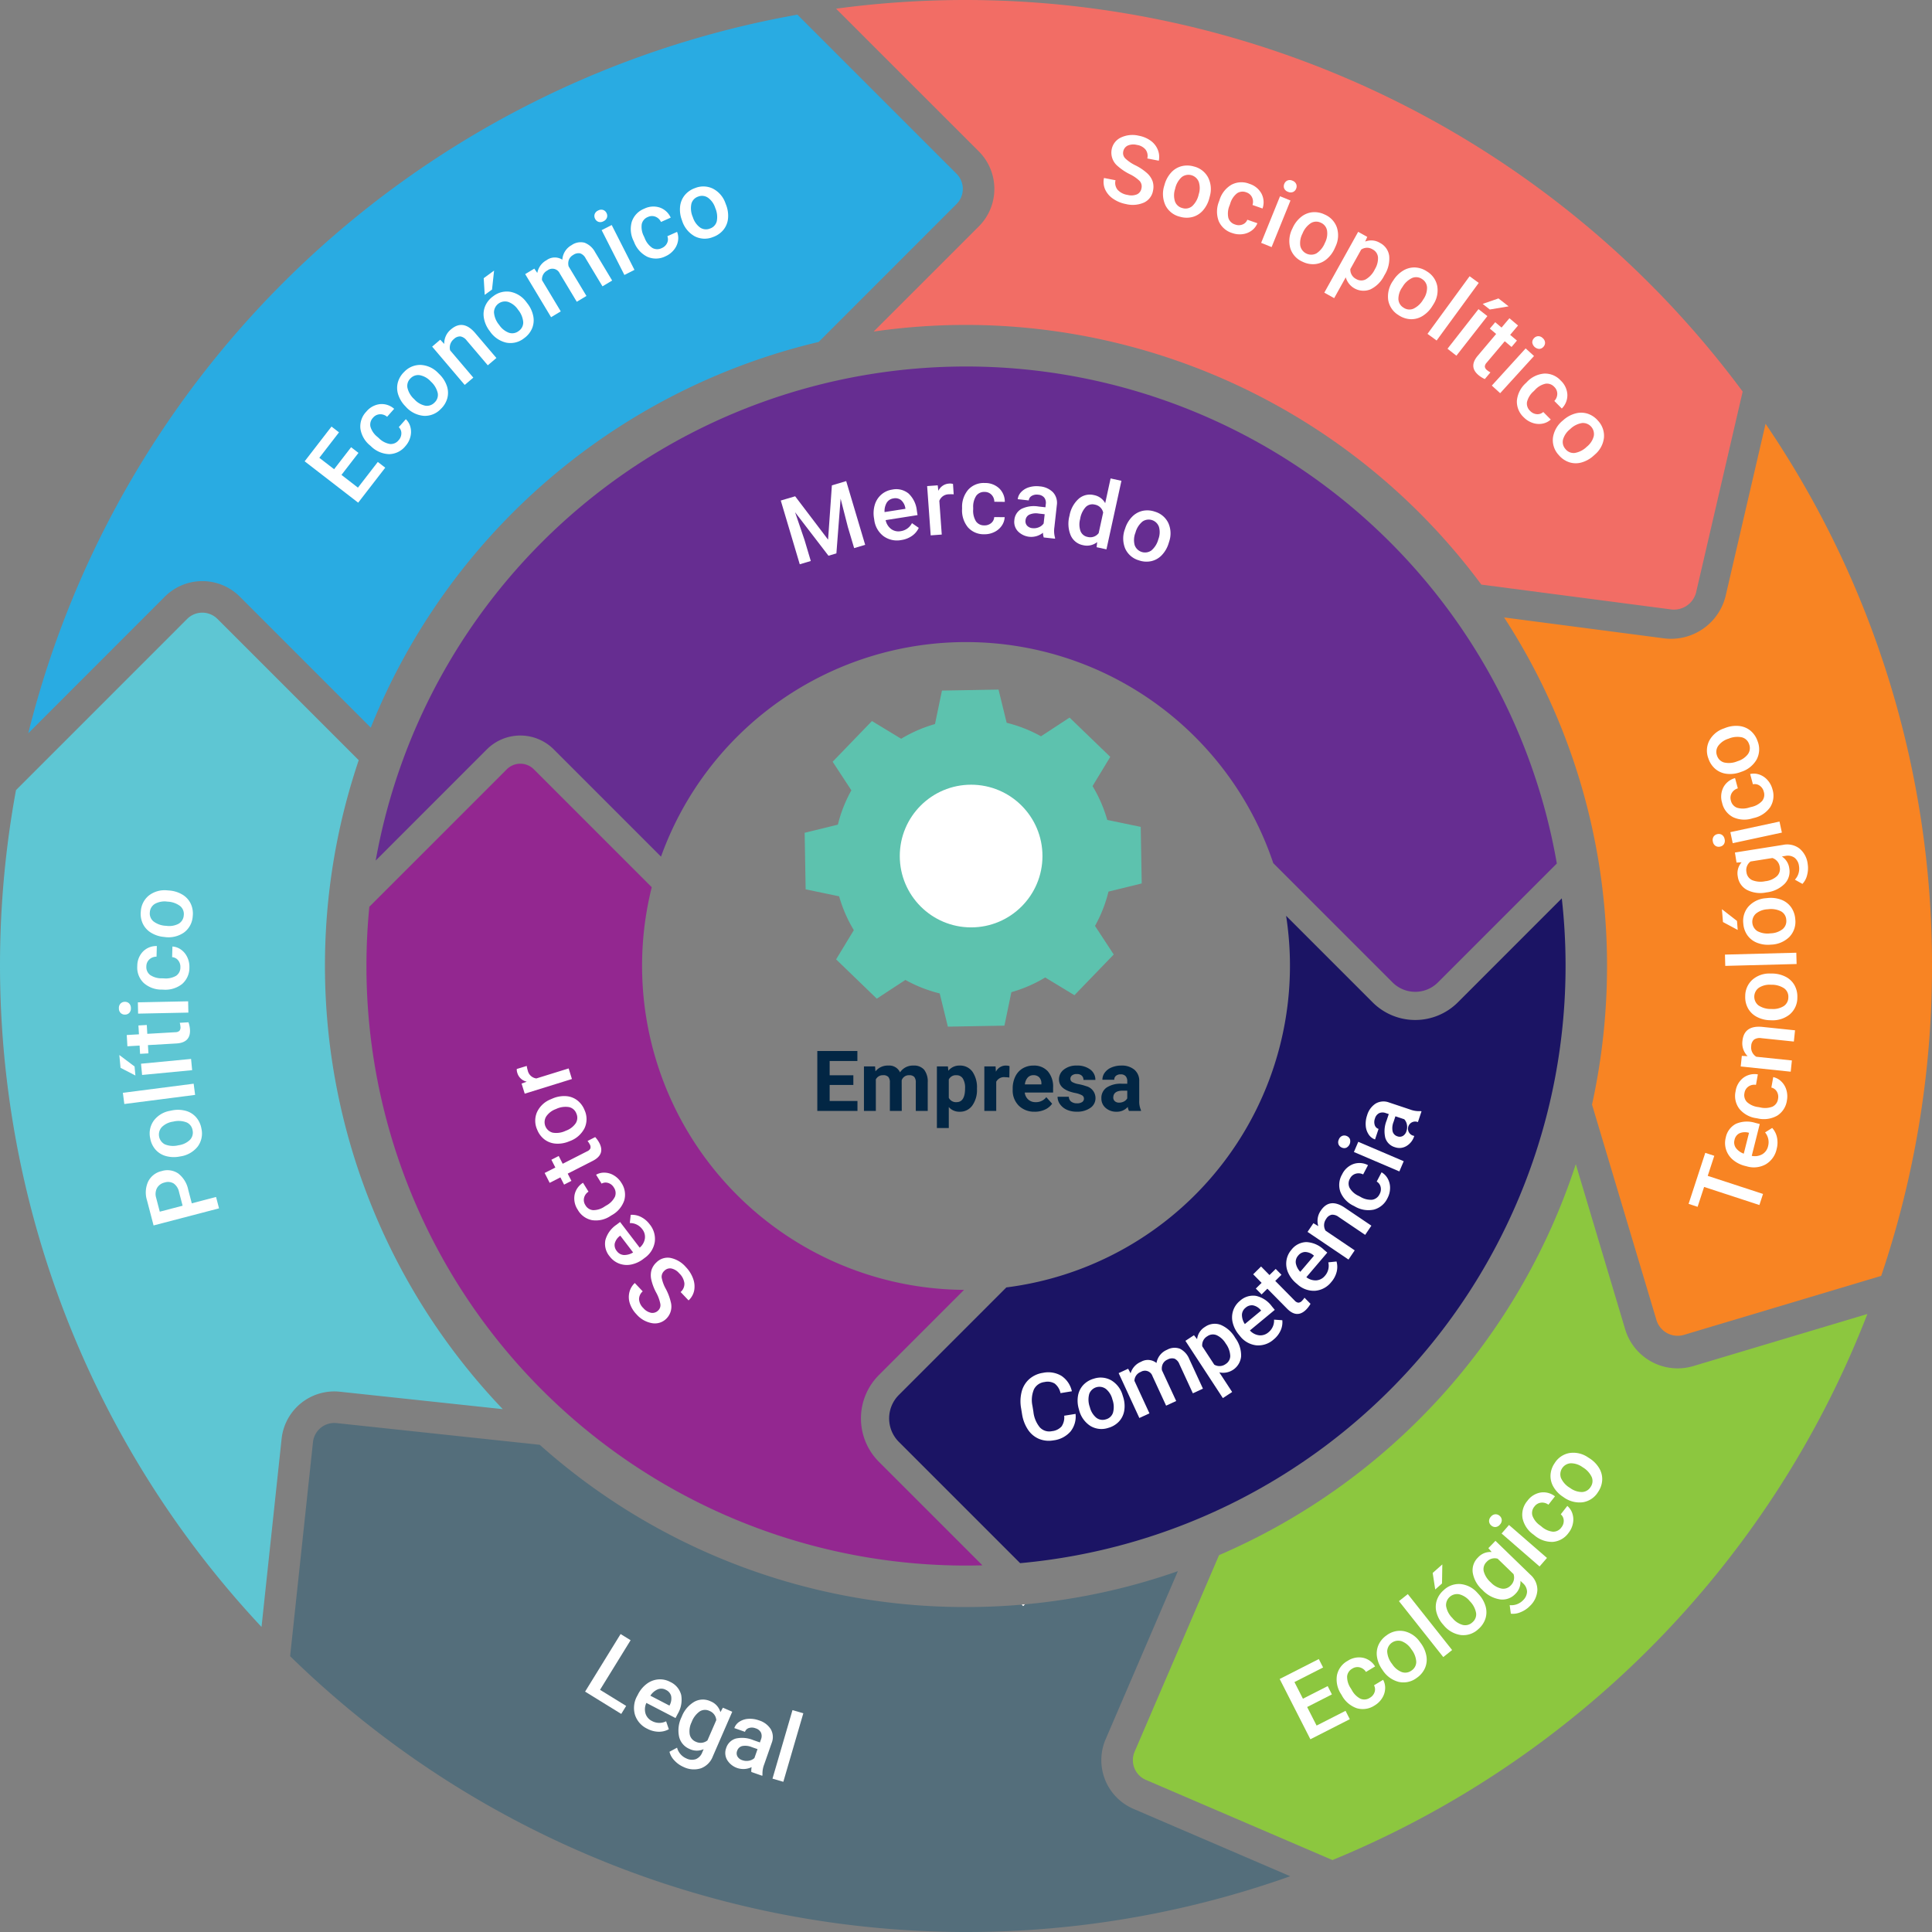 <svg xmlns="http://www.w3.org/2000/svg" width="412.698" height="412.698" viewBox="0 0 412.698 412.698">
  <rect x="0" y="0" width="412.698" height="412.698" fill="#808080" stroke="none"/>
  <g id="Grupo_23434" data-name="Grupo 23434" transform="translate(-281.057 -755.697)">
    <g id="Grupo_23381" data-name="Grupo 23381" transform="translate(-336.979 568.938)">
      <path id="Trazado_4700" data-name="Trazado 4700" d="M980.577,756.079l.3.3.361-.361C981.023,756.043,980.8,756.061,980.577,756.079Z" transform="translate(-144.28 -226.548)" fill="#ccc"/>
      <path id="Trazado_4701" data-name="Trazado 4701" d="M725.439,574.279l-34.791-3.721a11.318,11.318,0,0,0-12.456,10.048L674.2,617.992l-.3,2.811a206.74,206.74,0,0,1-52.449-178.755l3.7-3.7,32.859-32.865a4.578,4.578,0,0,1,6.478,0l30.174,30.174a137.125,137.125,0,0,0,30.776,138.624Z" transform="translate(0 -86.51)" fill="#5ec6d3"/>
      <path id="Trazado_4702" data-name="Trazado 4702" d="M934.614,788.476a206.621,206.621,0,0,1-213.637-47.007l4.883-45.724a4.578,4.578,0,0,1,5.039-4.064l43.4,4.636.006.006a136.424,136.424,0,0,0,91.045,34.653q6.023,0,11.914-.512l.3.3.361-.361a136.165,136.165,0,0,0,32.684-7.092l-15.43,35.905a11.317,11.317,0,0,0,5.93,14.864Z" transform="translate(-40.967 -200.932)" fill="#546e7b"/>
      <path id="Trazado_4703" data-name="Trazado 4703" d="M1176.9,631.833a207,207,0,0,1-114.259,116.644l-39.867-17.128a4.582,4.582,0,0,1-2.4-6.014l18.037-41.992a137.3,137.3,0,0,0,76.205-83.514l10.548,35.279a11.705,11.705,0,0,0,14.557,7.85Z" transform="translate(-159.971 -164.389)" fill="#8cc73f"/>
      <path id="Trazado_4704" data-name="Trazado 4704" d="M1243.127,452.948a206.115,206.115,0,0,1-10.849,66.193l-42.124,12.6a4.731,4.731,0,0,1-5.894-3.179l-13.756-46v-.006a138.392,138.392,0,0,0,1.4-51.913c-.12-.741-.253-1.481-.385-2.215a136.073,136.073,0,0,0-19.795-49.932l34.31,4.485a12.007,12.007,0,0,0,12.992-9.012l8.013-34.532.536-2.306A205.37,205.37,0,0,1,1243.127,452.948Z" transform="translate(-212.392 -59.843)" fill="#f88423"/>
      <path id="Trazado_4705" data-name="Trazado 4705" d="M1108.344,270.4l-.048.211-9.9,42.69a4.874,4.874,0,0,1-5.262,3.648l-40.613-5.31a137.125,137.125,0,0,0-129.81-54.056l22.474-22.468a11.33,11.33,0,0,0,0-16.008l-26.592-26.58-3.913-3.913A206.641,206.641,0,0,1,1108.344,270.4Z" transform="translate(-118.053 0)" fill="#f26d65"/>
      <path id="Trazado_4706" data-name="Trazado 4706" d="M827.691,229.183a4.55,4.55,0,0,1-1.343,3.233L796.9,261.873a137.2,137.2,0,0,0-95.675,82.382l-27.982-27.982a11.322,11.322,0,0,0-16,0l-26.58,26.592-2.6,2.6A206.591,206.591,0,0,1,792.363,191.959l1.12,1.12,32.865,32.859A4.589,4.589,0,0,1,827.691,229.183Z" transform="translate(-3.988 -2.069)" fill="#29abe2"/>
      <path id="Trazado_4707" data-name="Trazado 4707" d="M1078.01,519.962A128.088,128.088,0,0,1,961.5,647.526l-25.905-25.905a7.093,7.093,0,0,1,0-10.03l22.961-22.967a69.266,69.266,0,0,0,59.758-79.378l18.494,18.494a12.877,12.877,0,0,0,18.181,0l22.215-22.221A128.518,128.518,0,0,1,1078.01,519.962Z" transform="translate(-125.551 -126.857)" fill="#1b1464"/>
      <path id="Trazado_4708" data-name="Trazado 4708" d="M879.643,628.975c-1.168.03-2.342.048-3.516.048a128.073,128.073,0,0,1-128.07-128.076q0-6.4.62-12.649l29.355-29.361a4.091,4.091,0,0,1,5.786,0L809,484.12a69.231,69.231,0,0,0,66.711,86.012L857.53,588.32a13.11,13.11,0,0,0,0,18.543Z" transform="translate(-51.744 -107.842)" fill="#932790"/>
      <path id="Trazado_4709" data-name="Trazado 4709" d="M1003.642,422.953l-25.412,25.418a6.853,6.853,0,0,1-9.669,0l-25.49-25.49a69.223,69.223,0,0,0-130.785-1.391l-22.907-22.907a10.108,10.108,0,0,0-14.3,0l-23.744,23.75a128.1,128.1,0,0,1,252.305.62Z" transform="translate(-53.049 -51.744)" fill="#662d91"/>
      <path id="Trazado_4710" data-name="Trazado 4710" d="M981.239,756.019l-.361.361-.3-.3C980.8,756.061,981.023,756.043,981.239,756.019Z" transform="translate(-144.28 -226.548)" fill="#fff"/>
      <g id="Grupo_23372" data-name="Grupo 23372" transform="translate(836.025 422.048)">
        <path id="Trazado_4711" data-name="Trazado 4711" d="M991.888,682.57a5.125,5.125,0,0,1-1.087,3.77,5.719,5.719,0,0,1-3.639,1.882,5.538,5.538,0,0,1-3.081-.314,5.294,5.294,0,0,1-2.337-1.938,8.27,8.27,0,0,1-1.275-3.282l-.213-1.31a8.315,8.315,0,0,1,.134-3.61,5.369,5.369,0,0,1,1.638-2.659,5.716,5.716,0,0,1,2.905-1.313,5.5,5.5,0,0,1,3.942.65,5.32,5.32,0,0,1,2.225,3.291l-2.427.395a3.508,3.508,0,0,0-1.236-2.038,2.958,2.958,0,0,0-2.185-.332A2.884,2.884,0,0,0,983,677.319a5.884,5.884,0,0,0-.317,3.549l.2,1.244a6.24,6.24,0,0,0,1.377,3.338,2.739,2.739,0,0,0,2.578.808,3.191,3.191,0,0,0,2.052-1,3.409,3.409,0,0,0,.567-2.3Z" transform="translate(-980.124 -615.833)" fill="#fff"/>
        <path id="Trazado_4712" data-name="Trazado 4712" d="M1000.669,682.327a6.248,6.248,0,0,1-.2-2.855,4.487,4.487,0,0,1,1.12-2.321,4.865,4.865,0,0,1,2.264-1.362,4.61,4.61,0,0,1,3.716.346,5.406,5.406,0,0,1,2.408,3.1l.166.531a6.276,6.276,0,0,1,.209,2.847,4.438,4.438,0,0,1-1.112,2.308,4.9,4.9,0,0,1-2.288,1.373,4.581,4.581,0,0,1-3.851-.421,5.7,5.7,0,0,1-2.4-3.429Zm2.333-.471a4.256,4.256,0,0,0,1.364,2.259,2.187,2.187,0,0,0,2.057.358,2.16,2.16,0,0,0,1.529-1.424,4.688,4.688,0,0,0-.129-2.819,4.19,4.19,0,0,0-1.374-2.24,2.319,2.319,0,0,0-3.567,1.03A4.613,4.613,0,0,0,1003,681.856Z" transform="translate(-988.189 -616.574)" fill="#fff"/>
        <path id="Trazado_4713" data-name="Trazado 4713" d="M1016.981,669.452l.524.972a3.8,3.8,0,0,1,2.221-2.454,2.916,2.916,0,0,1,3.309.256,3.745,3.745,0,0,1,2.263-2.828,3.291,3.291,0,0,1,2.766-.213,4.254,4.254,0,0,1,1.986,2.221l2.907,6.3-2.152.994-2.878-6.237a2.1,2.1,0,0,0-1.016-1.154,1.924,1.924,0,0,0-1.516.184,1.98,1.98,0,0,0-1.019.949,2.291,2.291,0,0,0-.175,1.332l3.043,6.57-2.153.993-2.911-6.308a1.692,1.692,0,0,0-2.509-.895,2.086,2.086,0,0,0-1.347,1.9l3.206,6.946-2.153.994-4.424-9.586Z" transform="translate(-993.985 -612.362)" fill="#fff"/>
        <path id="Trazado_4714" data-name="Trazado 4714" d="M1049.331,659.544a6.28,6.28,0,0,1,1.208,3.879,3.862,3.862,0,0,1-4.653,3.421l2.74,4.19-1.984,1.3-8-12.232,1.829-1.2.669.845a3.483,3.483,0,0,1,1.682-2.616,3.6,3.6,0,0,1,3.323-.454,6.458,6.458,0,0,1,3.106,2.743Zm-2.088,1.12a4.4,4.4,0,0,0-1.9-1.754,2.044,2.044,0,0,0-2.014.21,2.184,2.184,0,0,0-1.092,2.147l2.563,3.92a2.2,2.2,0,0,0,2.437-.125,2.045,2.045,0,0,0,.983-1.733A4.85,4.85,0,0,0,1047.244,660.665Z" transform="translate(-1003.413 -608.974)" fill="#fff"/>
        <path id="Trazado_4715" data-name="Trazado 4715" d="M1064.066,655.846a4.906,4.906,0,0,1-3.721,1.236,5.151,5.151,0,0,1-3.49-2.02l-.186-.226a6.317,6.317,0,0,1-1.331-2.565,4.636,4.636,0,0,1,.084-2.584,4.535,4.535,0,0,1,1.452-2.1,4.144,4.144,0,0,1,3.445-1.064,5.81,5.81,0,0,1,3.388,2.25l.611.737-5.315,4.4a3.173,3.173,0,0,0,1.992,1.037,2.625,2.625,0,0,0,1.97-.642,3.213,3.213,0,0,0,1.2-2.707l1.762.125a4.266,4.266,0,0,1-.369,2.211A5.293,5.293,0,0,1,1064.066,655.846Zm-5.985-6.788a2,2,0,0,0-.778,1.53,3.55,3.55,0,0,0,.622,1.955l3.481-2.881-.112-.135a2.89,2.89,0,0,0-1.637-.983A1.981,1.981,0,0,0,1058.082,649.058Z" transform="translate(-1010 -604.997)" fill="#fff"/>
        <path id="Trazado_4716" data-name="Trazado 4716" d="M1064.367,636.139l1.8,1.827,1.327-1.309,1.233,1.25-1.327,1.309,4.139,4.195a1.3,1.3,0,0,0,.783.454,1.107,1.107,0,0,0,.8-.409,3.633,3.633,0,0,0,.522-.651l1.288,1.306a5.873,5.873,0,0,1-.953,1.256q-1.946,1.919-4.063-.228l-4.2-4.257-1.237,1.22-1.234-1.251,1.237-1.22-1.8-1.827Z" transform="translate(-1012.979 -600.888)" fill="#fff"/>
        <path id="Trazado_4717" data-name="Trazado 4717" d="M1084.032,636.012a4.9,4.9,0,0,1-3.45,1.863,5.148,5.148,0,0,1-3.787-1.385l-.222-.188a6.336,6.336,0,0,1-1.756-2.3,4.643,4.643,0,0,1-.365-2.559,4.522,4.522,0,0,1,1.066-2.321,4.146,4.146,0,0,1,3.208-1.647,5.821,5.821,0,0,1,3.726,1.628l.728.62-4.471,5.253a3.174,3.174,0,0,0,2.141.676,2.623,2.623,0,0,0,1.828-.975,3.211,3.211,0,0,0,.718-2.874l1.757-.184a4.275,4.275,0,0,1,.022,2.242A5.3,5.3,0,0,1,1084.032,636.012Zm-7.072-5.647a2,2,0,0,0-.5,1.644,3.545,3.545,0,0,0,.952,1.816l2.929-3.44-.134-.114a2.89,2.89,0,0,0-1.782-.685A1.989,1.989,0,0,0,1076.96,630.365Z" transform="translate(-1017.645 -597.441)" fill="#fff"/>
        <path id="Trazado_4718" data-name="Trazado 4718" d="M1083.227,617.954l1.049.626a3.8,3.8,0,0,1,.549-3.338q1.846-2.733,5.007-.667l5.781,3.906-1.328,1.965-5.668-3.83a2.176,2.176,0,0,0-1.476-.474,1.832,1.832,0,0,0-1.195.906,2.285,2.285,0,0,0-.122,2.5l6.226,4.206-1.328,1.965-8.748-5.911Z" transform="translate(-1020.658 -591.952)" fill="#fff"/>
        <path id="Trazado_4719" data-name="Trazado 4719" d="M1101.827,606.073a2.144,2.144,0,0,0,.227-1.545,1.765,1.765,0,0,0-.84-1.147l1.039-1.979a3.487,3.487,0,0,1,1.343,1.4,4.03,4.03,0,0,1,.471,2.011,4.664,4.664,0,0,1-.549,2.114,4.5,4.5,0,0,1-2.9,2.443,5.689,5.689,0,0,1-4.111-.694l-.216-.114a5.6,5.6,0,0,1-2.818-2.936,4.461,4.461,0,0,1,.352-3.783,4.335,4.335,0,0,1,2.4-2.206,3.929,3.929,0,0,1,3.131.24l-1.039,1.978a2.166,2.166,0,0,0-1.609-.145,1.987,1.987,0,0,0-1.206,1.036,2.086,2.086,0,0,0-.088,1.96,4.257,4.257,0,0,0,1.947,1.739l.337.177a4.328,4.328,0,0,0,2.555.642A2.085,2.085,0,0,0,1101.827,606.073Z" transform="translate(-1025.123 -586.274)" fill="#fff"/>
        <path id="Trazado_4720" data-name="Trazado 4720" d="M1093.625,592.236a1.256,1.256,0,0,1-.7-.675,1.311,1.311,0,0,1,.057-1.053,1.329,1.329,0,0,1,.724-.773,1.248,1.248,0,0,1,.973.034,1.219,1.219,0,0,1,.682.674,1.561,1.561,0,0,1-.78,1.826A1.229,1.229,0,0,1,1093.625,592.236Zm13.218,2.913-.932,2.18-9.707-4.149.932-2.18Z" transform="translate(-1024.982 -582.387)" fill="#fff"/>
        <path id="Trazado_4721" data-name="Trazado 4721" d="M1113.757,581.987a1.539,1.539,0,1,0-.78,2.95,3.724,3.724,0,0,1-1.683,2.173,2.9,2.9,0,0,1-2.447.243,3,3,0,0,1-2.059-2.01,6.08,6.08,0,0,1,.281-3.687l.461-1.379-.657-.22a1.846,1.846,0,0,0-1.39.02,1.817,1.817,0,0,0-.911,1.166,2.1,2.1,0,0,0-.036,1.387,1.252,1.252,0,0,0,.813.816l-.751,2.25a2.636,2.636,0,0,1-1.359-1.061,3.837,3.837,0,0,1-.628-1.861,5.513,5.513,0,0,1,.293-2.232,4.431,4.431,0,0,1,1.821-2.509,3.321,3.321,0,0,1,2.843-.243l4.517,1.509a5.392,5.392,0,0,0,2.283.341l.157.052Zm-2.446,1.93a2.7,2.7,0,0,0,.1-1.362,2.279,2.279,0,0,0-.575-1.175l-1.887-.63-.4,1.212a3.491,3.491,0,0,0-.193,2.024,1.488,1.488,0,0,0,1.02,1.041,1.384,1.384,0,0,0,1.176-.085A1.755,1.755,0,0,0,1111.311,583.917Z" transform="translate(-1028.862 -577.585)" fill="#fff"/>
      </g>
      <g id="Grupo_23373" data-name="Grupo 23373" transform="translate(784.823 288.962)">
        <path id="Trazado_4722" data-name="Trazado 4722" d="M898.143,360.7l7.034,9.266.812-11.6,3.058-.91,4.053,13.616-2.356.7-1.336-4.489-1.554-6.073-.9,11.69-1.692.5-7.133-9.289,2.019,5.925,1.336,4.489-2.356.7-4.054-13.617Z" transform="translate(-895.076 -356.892)" fill="#fff"/>
        <path id="Trazado_4723" data-name="Trazado 4723" d="M933.944,371.2a4.9,4.9,0,0,1-3.83-.834,5.149,5.149,0,0,1-1.972-3.517l-.046-.289a6.346,6.346,0,0,1,.164-2.886,4.635,4.635,0,0,1,1.39-2.179,4.53,4.53,0,0,1,2.322-1.067,4.145,4.145,0,0,1,3.505.84,5.821,5.821,0,0,1,1.767,3.663l.149.944-6.816,1.073a3.173,3.173,0,0,0,1.185,1.908,2.624,2.624,0,0,0,2.022.452,3.211,3.211,0,0,0,2.417-1.715l1.453,1.006a4.274,4.274,0,0,1-1.445,1.714A5.29,5.29,0,0,1,933.944,371.2Zm-1.686-8.891a2,2,0,0,0-1.45.92,3.538,3.538,0,0,0-.461,2l4.463-.7-.028-.173a2.874,2.874,0,0,0-.907-1.68A1.981,1.981,0,0,0,932.258,362.306Z" transform="translate(-908.181 -358.046)" fill="#fff"/>
        <path id="Trazado_4724" data-name="Trazado 4724" d="M952.672,360.635a5.9,5.9,0,0,0-.969-.008,2.176,2.176,0,0,0-2.1,1.4l.52,7.2-2.364.172L947,358.873l2.258-.163.143,1.173a2.673,2.673,0,0,1,2.276-1.544,2.235,2.235,0,0,1,.847.076Z" transform="translate(-915.739 -357.242)" fill="#fff"/>
        <path id="Trazado_4725" data-name="Trazado 4725" d="M964.15,367.185a2.142,2.142,0,0,0,1.479-.5,1.769,1.769,0,0,0,.636-1.272l2.234.021a3.494,3.494,0,0,1-.632,1.834,4.04,4.04,0,0,1-1.574,1.337,4.652,4.652,0,0,1-2.132.478,4.5,4.5,0,0,1-3.5-1.467,5.69,5.69,0,0,1-1.261-3.973l0-.244a5.6,5.6,0,0,1,1.323-3.847,4.464,4.464,0,0,1,3.527-1.417,4.338,4.338,0,0,1,3.058,1.126,3.931,3.931,0,0,1,1.217,2.9l-2.234-.021a2.179,2.179,0,0,0-.606-1.5,1.993,1.993,0,0,0-1.473-.6,2.082,2.082,0,0,0-1.783.817,4.253,4.253,0,0,0-.658,2.526l0,.381a4.326,4.326,0,0,0,.6,2.566A2.082,2.082,0,0,0,964.15,367.185Z" transform="translate(-920.675 -357.162)" fill="#fff"/>
        <path id="Trazado_4726" data-name="Trazado 4726" d="M984.209,370.217a3.622,3.622,0,0,1-.162-1.01,3.989,3.989,0,0,1-5.365-.319,2.9,2.9,0,0,1-.752-2.341,3,3,0,0,1,1.532-2.437,6.078,6.078,0,0,1,3.663-.5l1.446.16.076-.688a1.856,1.856,0,0,0-.311-1.355,1.821,1.821,0,0,0-1.333-.644,2.1,2.1,0,0,0-1.364.256,1.253,1.253,0,0,0-.627.966l-2.356-.261a2.631,2.631,0,0,1,.751-1.551,3.833,3.833,0,0,1,1.686-1.006,5.509,5.509,0,0,1,2.244-.184,4.436,4.436,0,0,1,2.836,1.252,3.324,3.324,0,0,1,.836,2.728l-.524,4.733a5.389,5.389,0,0,0,.147,2.3l-.018.165Zm-2.4-1.984a2.691,2.691,0,0,0,1.352-.194,2.277,2.277,0,0,0,1.027-.809l.219-1.978-1.27-.141a3.492,3.492,0,0,0-2.019.238,1.483,1.483,0,0,0-.8,1.216,1.385,1.385,0,0,0,.332,1.131A1.755,1.755,0,0,0,981.808,368.233Z" transform="translate(-928.041 -357.612)" fill="#fff"/>
        <path id="Trazado_4727" data-name="Trazado 4727" d="M997.375,364.464a6.283,6.283,0,0,1,1.942-3.586,3.625,3.625,0,0,1,3.28-.8,3.449,3.449,0,0,1,2.4,1.722l1.152-5.282,2.315.506-3.2,14.643-2.1-.458.12-1.093a3.5,3.5,0,0,1-3.049.653,3.609,3.609,0,0,1-2.613-2.1A6.51,6.51,0,0,1,997.375,364.464Zm2.273.706a4.4,4.4,0,0,0,.069,2.586,2.012,2.012,0,0,0,1.529,1.258,2.24,2.24,0,0,0,2.355-.815l.961-4.4a2.206,2.206,0,0,0-1.789-1.689,2.026,2.026,0,0,0-1.93.512A4.891,4.891,0,0,0,999.648,365.17Z" transform="translate(-935.7 -356.522)" fill="#fff"/>
        <path id="Trazado_4728" data-name="Trazado 4728" d="M1017,371.68a6.224,6.224,0,0,1,1.466-2.459,4.5,4.5,0,0,1,2.242-1.27,4.868,4.868,0,0,1,2.637.173,4.61,4.61,0,0,1,2.857,2.4,5.409,5.409,0,0,1,.214,3.917l-.166.531a6.26,6.26,0,0,1-1.451,2.458,4.43,4.43,0,0,1-2.23,1.264,4.9,4.9,0,0,1-2.661-.176,4.58,4.58,0,0,1-2.923-2.541,5.693,5.693,0,0,1-.021-4.187Zm2.186.943a4.244,4.244,0,0,0-.167,2.634,2.348,2.348,0,0,0,3.555,1.167,4.708,4.708,0,0,0,1.5-2.391,4.2,4.2,0,0,0,.148-2.624,2.318,2.318,0,0,0-3.518-1.186A4.6,4.6,0,0,0,1019.19,372.623Z" transform="translate(-943.431 -361.028)" fill="#fff"/>
      </g>
      <g id="Grupo_23374" data-name="Grupo 23374" transform="translate(683.114 226.589)">
        <path id="Trazado_4729" data-name="Trazado 4729" d="M737.628,343.735l-3.63,4.7,3.518,2.719,4.243-5.489,1.587,1.227-5.779,7.475-11.434-8.837,5.736-7.422,1.6,1.238-4.2,5.435,3.157,2.44,3.63-4.7Z" transform="translate(-726.133 -286.82)" fill="#fff"/>
        <path id="Trazado_4730" data-name="Trazado 4730" d="M754.043,337.862a2.18,2.18,0,0,0,.6-1.47,1.8,1.8,0,0,0-.551-1.338l1.508-1.7a3.543,3.543,0,0,1,.985,1.709,4.108,4.108,0,0,1-.025,2.1,4.726,4.726,0,0,1-1.057,1.955,4.579,4.579,0,0,1-3.463,1.706,5.789,5.789,0,0,1-3.891-1.687l-.185-.165a5.684,5.684,0,0,1-2.067-3.585,4.537,4.537,0,0,1,1.268-3.651,4.414,4.414,0,0,1,2.907-1.594,4,4,0,0,1,3.034,1l-1.508,1.7a2.206,2.206,0,0,0-1.554-.536,2.029,2.029,0,0,0-1.444.729,2.123,2.123,0,0,0-.563,1.915,4.324,4.324,0,0,0,1.5,2.191l.29.257a4.4,4.4,0,0,0,2.368,1.258A2.121,2.121,0,0,0,754.043,337.862Z" transform="translate(-733.986 -283.643)" fill="#fff"/>
        <path id="Trazado_4731" data-name="Trazado 4731" d="M760.739,325.107a6.329,6.329,0,0,1-1.545-2.467,4.565,4.565,0,0,1-.108-2.619,4.955,4.955,0,0,1,1.38-2.307,4.693,4.693,0,0,1,3.5-1.473,5.511,5.511,0,0,1,3.645,1.625l.4.4a6.4,6.4,0,0,1,1.552,2.454,4.516,4.516,0,0,1,.109,2.6,4.986,4.986,0,0,1-1.4,2.328,4.653,4.653,0,0,1-3.656,1.467,5.794,5.794,0,0,1-3.8-1.924Zm1.867-1.54a4.332,4.332,0,0,0,2.307,1.373,2.227,2.227,0,0,0,2.017-.665,2.2,2.2,0,0,0,.689-2.011,4.787,4.787,0,0,0-1.468-2.468,4.278,4.278,0,0,0-2.307-1.352,2.237,2.237,0,0,0-2.024.651,2.213,2.213,0,0,0-.682,1.984A4.687,4.687,0,0,0,762.605,323.567Z" transform="translate(-739.19 -278.118)" fill="#fff"/>
        <path id="Trazado_4732" data-name="Trazado 4732" d="M773.094,305.214l.856.9a3.866,3.866,0,0,1,1.451-3.122q2.557-2.172,5.089.717l4.6,5.409-1.838,1.561-4.505-5.3a2.218,2.218,0,0,0-1.317-.867,1.858,1.858,0,0,0-1.419.561,2.322,2.322,0,0,0-.8,2.413l4.949,5.825-1.839,1.561-6.954-8.183Z" transform="translate(-744.132 -272.476)" fill="#fff"/>
        <path id="Trazado_4733" data-name="Trazado 4733" d="M790.869,295.617a6.327,6.327,0,0,1-1.176-2.663,4.565,4.565,0,0,1,.267-2.607,4.946,4.946,0,0,1,1.7-2.086,4.692,4.692,0,0,1,3.672-.958,5.509,5.509,0,0,1,3.376,2.128l.343.45a6.4,6.4,0,0,1,1.186,2.65,4.522,4.522,0,0,1-.264,2.594,5,5,0,0,1-1.713,2.1,4.657,4.657,0,0,1-3.829.93,5.8,5.8,0,0,1-3.486-2.447Zm-1.225-11.224,2.217-1.625-.439,4.051-1.563,1.14Zm3.294,9.965a4.324,4.324,0,0,0,2.087,1.689,2.224,2.224,0,0,0,2.091-.371,2.2,2.2,0,0,0,.969-1.892,4.773,4.773,0,0,0-1.1-2.651,4.266,4.266,0,0,0-2.09-1.667,2.358,2.358,0,0,0-3.055,2.221A4.683,4.683,0,0,0,792.938,294.359Z" transform="translate(-751.396 -264.798)" fill="#fff"/>
        <path id="Trazado_4734" data-name="Trazado 4734" d="M806.335,278.337l.637.926a3.865,3.865,0,0,1,1.974-2.727,2.967,2.967,0,0,1,3.376-.106,3.808,3.808,0,0,1,1.976-3.109,3.347,3.347,0,0,1,2.774-.52,4.326,4.326,0,0,1,2.254,2.027l3.634,6.049-2.067,1.242-3.6-5.99a2.137,2.137,0,0,0-1.155-1.055,1.958,1.958,0,0,0-1.513.353,2.013,2.013,0,0,0-.926,1.071,2.334,2.334,0,0,0-.029,1.367l3.8,6.307-2.067,1.243-3.639-6.058a1.722,1.722,0,0,0-2.636-.629,2.124,2.124,0,0,0-1.152,2.071l4.007,6.67-2.067,1.242-5.531-9.206Z" transform="translate(-757.276 -260.784)" fill="#fff"/>
        <path id="Trazado_4735" data-name="Trazado 4735" d="M829.087,263.106a1.278,1.278,0,0,1-.1-.983,1.332,1.332,0,0,1,.732-.784,1.346,1.346,0,0,1,1.07-.13,1.267,1.267,0,0,1,.736.662,1.239,1.239,0,0,1,.093.971,1.358,1.358,0,0,1-.739.781,1.344,1.344,0,0,1-1.063.132A1.251,1.251,0,0,1,829.087,263.106Zm8.406,10.905-2.15,1.091-4.861-9.577,2.15-1.091Z" transform="translate(-767.043 -256.194)" fill="#fff"/>
        <path id="Trazado_4736" data-name="Trazado 4736" d="M848.451,268.918a2.178,2.178,0,0,0,1.153-1.092,1.793,1.793,0,0,0,.049-1.445l2.075-.928a3.532,3.532,0,0,1,.193,1.963,4.094,4.094,0,0,1-.889,1.9,4.715,4.715,0,0,1-1.768,1.346,4.578,4.578,0,0,1-3.858.126,5.785,5.785,0,0,1-2.849-3.14l-.1-.226a5.694,5.694,0,0,1-.406-4.119,4.538,4.538,0,0,1,2.661-2.8,4.41,4.41,0,0,1,3.305-.255,4,4,0,0,1,2.353,2.161l-2.076.927a2.205,2.205,0,0,0-1.194-1.129,2.033,2.033,0,0,0-1.617.07,2.126,2.126,0,0,0-1.3,1.512,4.328,4.328,0,0,0,.463,2.615l.158.353a4.406,4.406,0,0,0,1.638,2.122A2.124,2.124,0,0,0,848.451,268.918Z" transform="translate(-772.176 -255.751)" fill="#fff"/>
        <path id="Trazado_4737" data-name="Trazado 4737" d="M859.714,260.122a6.335,6.335,0,0,1-.394-2.884,4.567,4.567,0,0,1,.978-2.432,4.936,4.936,0,0,1,2.206-1.536,4.7,4.7,0,0,1,3.8.1,5.506,5.506,0,0,1,2.654,2.98l.2.527a6.384,6.384,0,0,1,.405,2.875,4.508,4.508,0,0,1-.972,2.418,4.985,4.985,0,0,1-2.229,1.549,4.659,4.659,0,0,1-3.937-.167,5.8,5.8,0,0,1-2.672-3.317Zm2.336-.636a4.322,4.322,0,0,0,1.538,2.2,2.227,2.227,0,0,0,2.112.224,2.2,2.2,0,0,0,1.456-1.55,4.771,4.771,0,0,0-.324-2.852,4.264,4.264,0,0,0-1.546-2.181,2.234,2.234,0,0,0-2.113-.24,2.211,2.211,0,0,0-1.436,1.527A4.682,4.682,0,0,0,862.05,259.486Z" transform="translate(-779.125 -252.919)" fill="#fff"/>
      </g>
      <g id="Grupo_23375" data-name="Grupo 23375" transform="translate(978.739 341.813)">
        <path id="Trazado_4738" data-name="Trazado 4738" d="M1222.667,596.445l-1.4,4.283,11.811,3.863-.774,2.367-11.811-3.863-1.389,4.245-1.924-.63,3.563-10.9Z" transform="translate(-1217.179 -504.605)" fill="#fff"/>
        <path id="Trazado_4739" data-name="Trazado 4739" d="M1241.139,590.589a4.989,4.989,0,0,1-2.306,3.253,5.237,5.237,0,0,1-4.078.444l-.289-.073a6.423,6.423,0,0,1-2.636-1.3,4.718,4.718,0,0,1-1.486-2.169,4.6,4.6,0,0,1-.074-2.6,4.215,4.215,0,0,1,2.184-2.946,5.911,5.911,0,0,1,4.132-.194l.944.237-1.71,6.805a3.221,3.221,0,0,0,2.258-.349,2.665,2.665,0,0,0,1.229-1.713,3.267,3.267,0,0,0-.642-2.945l1.52-.958a4.342,4.342,0,0,1,1.029,2.034A5.4,5.4,0,0,1,1241.139,590.589Zm-8.994-1.962a2.032,2.032,0,0,0,.284,1.724,3.606,3.606,0,0,0,1.687,1.227l1.12-4.457-.173-.043a2.935,2.935,0,0,0-1.934.179A2.018,2.018,0,0,0,1232.145,588.627Z" transform="translate(-1222.329 -500.195)" fill="#fff"/>
        <path id="Trazado_4740" data-name="Trazado 4740" d="M1242.857,573.172a2.181,2.181,0,0,0-.256-1.568,1.8,1.8,0,0,0-1.169-.853l.4-2.238a3.54,3.54,0,0,1,1.733.943,4.094,4.094,0,0,1,1.075,1.8,4.734,4.734,0,0,1,.12,2.22,4.58,4.58,0,0,1-2.061,3.263,5.791,5.791,0,0,1-4.2.6l-.244-.044a5.689,5.689,0,0,1-3.636-1.976,4.537,4.537,0,0,1-.827-3.775,4.412,4.412,0,0,1,1.645-2.878,4,4,0,0,1,3.109-.733l-.4,2.238a2.213,2.213,0,0,0-1.606.355,2.028,2.028,0,0,0-.849,1.377,2.12,2.12,0,0,0,.52,1.926,4.327,4.327,0,0,0,2.423,1.086l.381.067a4.4,4.4,0,0,0,2.675-.165A2.121,2.121,0,0,0,1242.857,573.172Z" transform="translate(-1223.752 -493.486)" fill="#fff"/>
        <path id="Trazado_4741" data-name="Trazado 4741" d="M1235.91,557.291l1.241.059a3.864,3.864,0,0,1-1.107-3.258q.348-3.338,4.175-3l7.058.735-.25,2.4-6.92-.72a2.21,2.21,0,0,0-1.551.283,1.854,1.854,0,0,0-.638,1.385,2.325,2.325,0,0,0,1.088,2.3l7.6.791-.25,2.4-10.682-1.113Z" transform="translate(-1224.54 -486.795)" fill="#fff"/>
        <path id="Trazado_4742" data-name="Trazado 4742" d="M1242.6,542.161a6.333,6.333,0,0,1-2.824-.707,4.562,4.562,0,0,1-1.895-1.812,4.95,4.95,0,0,1-.606-2.619,4.689,4.689,0,0,1,1.5-3.487,5.5,5.5,0,0,1,3.752-1.358l.565.006a6.393,6.393,0,0,1,2.82.692,4.51,4.51,0,0,1,1.885,1.8,4.992,4.992,0,0,1,.61,2.643,4.658,4.658,0,0,1-1.618,3.592,5.79,5.79,0,0,1-4.072,1.249Zm.277-2.406a4.318,4.318,0,0,0,2.614-.61,2.226,2.226,0,0,0,.992-1.877,2.2,2.2,0,0,0-.9-1.928,4.78,4.78,0,0,0-2.768-.759,4.266,4.266,0,0,0-2.6.625,2.359,2.359,0,0,0-.123,3.775A4.69,4.69,0,0,0,1242.877,539.755Z" transform="translate(-1225.176 -479.28)" fill="#fff"/>
        <path id="Trazado_4743" data-name="Trazado 4743" d="M1245.326,524.8l.064,2.412-15.241.4-.064-2.411Z" transform="translate(-1222.316 -476.341)" fill="#fff"/>
        <path id="Trazado_4744" data-name="Trazado 4744" d="M1229.228,510.5l-.225-2.741,3.221,2.5.153,1.93Zm10.2,4.831a6.334,6.334,0,0,1-2.885-.391,4.568,4.568,0,0,1-2.083-1.592,4.951,4.951,0,0,1-.889-2.536,4.687,4.687,0,0,1,1.107-3.631,5.5,5.5,0,0,1,3.58-1.762l.562-.056a6.387,6.387,0,0,1,2.88.377,4.509,4.509,0,0,1,2.071,1.583,5,5,0,0,1,.9,2.561,4.661,4.661,0,0,1-1.212,3.749,5.8,5.8,0,0,1-3.911,1.689Zm.011-2.421a4.333,4.333,0,0,0,2.531-.895,2.226,2.226,0,0,0,.78-1.975,2.2,2.2,0,0,0-1.105-1.818,4.783,4.783,0,0,0-2.835-.45,4.268,4.268,0,0,0-2.515.908,2.359,2.359,0,0,0,.293,3.765A4.69,4.69,0,0,0,1239.443,512.906Z" transform="translate(-1221.885 -468.595)" fill="#fff"/>
        <path id="Trazado_4745" data-name="Trazado 4745" d="M1240.328,496.642a6.284,6.284,0,0,1-4.131-.535,3.779,3.779,0,0,1-1.964-2.849,3.534,3.534,0,0,1,.812-3.053l-1.085.061-.342-2.147,10.283-1.632a4.328,4.328,0,0,1,3.5.775,5.006,5.006,0,0,1,1.762,3.313,5.709,5.709,0,0,1-.123,2.356,4.1,4.1,0,0,1-1,1.892l-1.61-.9a3.446,3.446,0,0,0,.875-2.913,2.664,2.664,0,0,0-.94-1.771,2.492,2.492,0,0,0-2-.386l-.716.113a3.552,3.552,0,0,1,1.583,2.563,3.766,3.766,0,0,1-1,3.279A6.484,6.484,0,0,1,1240.328,496.642Zm-.171-2.4a4.326,4.326,0,0,0,2.411-1.051,2.121,2.121,0,0,0,.63-1.954,2.32,2.32,0,0,0-1.575-1.941l-4.666.74a2.29,2.29,0,0,0-.869,2.309,2.13,2.13,0,0,0,1.221,1.68A4.848,4.848,0,0,0,1240.157,494.237Z" transform="translate(-1223.721 -461.066)" fill="#fff"/>
        <path id="Trazado_4746" data-name="Trazado 4746" d="M1227.316,483.615a1.281,1.281,0,0,1-.976-.15,1.332,1.332,0,0,1-.571-.908,1.347,1.347,0,0,1,.146-1.067,1.269,1.269,0,0,1,.827-.544,1.24,1.24,0,0,1,.963.158,1.361,1.361,0,0,1,.568.914,1.344,1.344,0,0,1-.142,1.061A1.253,1.253,0,0,1,1227.316,483.615ZM1240,478.264l.508,2.359-10.5,2.261-.507-2.359Z" transform="translate(-1220.58 -457.823)" fill="#fff"/>
        <path id="Trazado_4747" data-name="Trazado 4747" d="M1237.845,465.119a2.179,2.179,0,0,0-.9-1.31,1.8,1.8,0,0,0-1.42-.275l-.592-2.194a3.538,3.538,0,0,1,1.969.116,4.118,4.118,0,0,1,1.741,1.176,4.737,4.737,0,0,1,1.052,1.957,4.58,4.58,0,0,1-.479,3.83,5.789,5.789,0,0,1-3.547,2.325l-.239.064a5.7,5.7,0,0,1-4.132-.243,4.536,4.536,0,0,1-2.353-3.066,4.415,4.415,0,0,1,.265-3.305,4,4,0,0,1,2.5-1.985l.592,2.195a2.214,2.214,0,0,0-1.3,1,2.03,2.03,0,0,0-.184,1.607,2.125,2.125,0,0,0,1.291,1.524,4.325,4.325,0,0,0,2.654-.049l.373-.1a4.4,4.4,0,0,0,2.352-1.287A2.121,2.121,0,0,0,1237.845,465.119Z" transform="translate(-1221.783 -451.053)" fill="#fff"/>
        <path id="Trazado_4748" data-name="Trazado 4748" d="M1230.826,454.2a6.335,6.335,0,0,1-2.89.355,4.557,4.557,0,0,1-2.418-1.01,4.958,4.958,0,0,1-1.505-2.227,4.688,4.688,0,0,1,.147-3.793,5.5,5.5,0,0,1,3.014-2.615l.53-.2a6.392,6.392,0,0,1,2.881-.368,4.516,4.516,0,0,1,2.406,1,4.992,4.992,0,0,1,1.518,2.247,4.658,4.658,0,0,1-.219,3.935,5.8,5.8,0,0,1-3.351,2.628Zm-.6-2.344a4.33,4.33,0,0,0,2.22-1.509,2.223,2.223,0,0,0,.251-2.109,2.2,2.2,0,0,0-1.53-1.476,4.776,4.776,0,0,0-2.857.285,4.27,4.27,0,0,0-2.2,1.518,2.234,2.234,0,0,0-.267,2.11,2.211,2.211,0,0,0,1.508,1.457A4.684,4.684,0,0,0,1230.221,451.859Z" transform="translate(-1219.768 -444.311)" fill="#fff"/>
      </g>
      <g id="Grupo_23376" data-name="Grupo 23376" transform="translate(891.39 497.072)">
        <path id="Trazado_4749" data-name="Trazado 4749" d="M1083.245,782.977l-5.289,2.695,2.019,3.961,6.182-3.149.91,1.786-8.419,4.289-6.56-12.877,8.358-4.258.918,1.8-6.12,3.118,1.811,3.554,5.289-2.694Z" transform="translate(-1072.088 -731.344)" fill="#fff"/>
        <path id="Trazado_4750" data-name="Trazado 4750" d="M1099.384,783.453a2.181,2.181,0,0,0,1.013-1.224,1.8,1.8,0,0,0-.127-1.442l1.947-1.172a3.541,3.541,0,0,1,.43,1.925,4.1,4.1,0,0,1-.651,2,4.727,4.727,0,0,1-1.593,1.551,4.577,4.577,0,0,1-3.814.592,5.788,5.788,0,0,1-3.21-2.77l-.128-.213a5.687,5.687,0,0,1-.9-4.038,4.539,4.539,0,0,1,2.3-3.106,4.417,4.417,0,0,1,3.25-.655,4,4,0,0,1,2.6,1.86l-1.948,1.172a2.211,2.211,0,0,0-1.323-.975,2.024,2.024,0,0,0-1.595.266,2.118,2.118,0,0,0-1.11,1.657,4.332,4.332,0,0,0,.776,2.54l.2.332a4.4,4.4,0,0,0,1.884,1.907A2.124,2.124,0,0,0,1099.384,783.453Z" transform="translate(-1080.119 -731.1)" fill="#fff"/>
        <path id="Trazado_4751" data-name="Trazado 4751" d="M1107.719,773.7a6.319,6.319,0,0,1-1.129-2.683,4.564,4.564,0,0,1,.313-2.6,4.957,4.957,0,0,1,1.732-2.055,4.7,4.7,0,0,1,3.69-.892,5.511,5.511,0,0,1,3.337,2.188l.335.456a6.392,6.392,0,0,1,1.138,2.672,4.5,4.5,0,0,1-.311,2.589,4.993,4.993,0,0,1-1.748,2.073,4.666,4.666,0,0,1-3.845.862,5.8,5.8,0,0,1-3.442-2.509Zm2.09-1.22a4.336,4.336,0,0,0,2.057,1.725,2.225,2.225,0,0,0,2.1-.333,2.2,2.2,0,0,0,1-1.874,4.776,4.776,0,0,0-1.053-2.67,4.271,4.271,0,0,0-2.06-1.705,2.358,2.358,0,0,0-3.094,2.166A4.687,4.687,0,0,0,1109.81,772.481Z" transform="translate(-1085.793 -727.348)" fill="#fff"/>
        <path id="Trazado_4752" data-name="Trazado 4752" d="M1125.766,764.327l-1.89,1.5-9.466-11.95,1.891-1.5Z" transform="translate(-1088.931 -722.17)" fill="#fff"/>
        <path id="Trazado_4753" data-name="Trazado 4753" d="M1126.379,743.664l2.058-1.824-.064,4.074-1.452,1.281Zm2.255,11.063a6.337,6.337,0,0,1-1.417-2.544,4.555,4.555,0,0,1,.025-2.621,4.93,4.93,0,0,1,1.5-2.233,4.685,4.685,0,0,1,3.569-1.292,5.508,5.508,0,0,1,3.558,1.808l.382.417a6.4,6.4,0,0,1,1.426,2.529,4.512,4.512,0,0,1-.024,2.608,4.99,4.99,0,0,1-1.511,2.253,4.659,4.659,0,0,1-3.727,1.279,5.8,5.8,0,0,1-3.7-2.115Zm1.944-1.444a4.333,4.333,0,0,0,2.234,1.488,2.226,2.226,0,0,0,2.049-.562,2.2,2.2,0,0,0,.791-1.974,4.78,4.78,0,0,0-1.34-2.538,4.271,4.271,0,0,0-2.235-1.468,2.358,2.358,0,0,0-2.837,2.493A4.684,4.684,0,0,0,1130.578,753.283Z" transform="translate(-1093.694 -717.977)" fill="#fff"/>
        <path id="Trazado_4754" data-name="Trazado 4754" d="M1142.628,743.956a6.284,6.284,0,0,1-2.05-3.627,3.776,3.776,0,0,1,1.1-3.279,3.538,3.538,0,0,1,2.93-1.184l-.7-.83,1.513-1.561,7.475,7.247a4.33,4.33,0,0,1,1.48,3.267,5.011,5.011,0,0,1-1.593,3.4,5.712,5.712,0,0,1-1.959,1.315,4.1,4.1,0,0,1-2.115.335l-.246-1.828a3.444,3.444,0,0,0,2.855-1.047,2.665,2.665,0,0,0,.852-1.813,2.491,2.491,0,0,0-.888-1.83l-.52-.5a3.555,3.555,0,0,1-1.1,2.8,3.761,3.761,0,0,1-3.22,1.169A6.478,6.478,0,0,1,1142.628,743.956Zm1.821-1.58a4.315,4.315,0,0,0,2.288,1.3,2.124,2.124,0,0,0,1.941-.668,2.321,2.321,0,0,0,.608-2.425l-3.392-3.289a2.288,2.288,0,0,0-2.369.691,2.129,2.129,0,0,0-.611,1.985A4.84,4.84,0,0,0,1144.45,742.376Z" transform="translate(-1099.329 -714.648)" fill="#fff"/>
        <path id="Trazado_4755" data-name="Trazado 4755" d="M1146.85,726.445a1.279,1.279,0,0,1-.465-.871,1.332,1.332,0,0,1,.382-1,1.355,1.355,0,0,1,.942-.524,1.272,1.272,0,0,1,.931.336,1.243,1.243,0,0,1,.452.866,1.361,1.361,0,0,1-.39,1,1.338,1.338,0,0,1-.933.522A1.245,1.245,0,0,1,1146.85,726.445Zm11.9,6.934-1.581,1.821-8.111-7.04,1.582-1.822Z" transform="translate(-1101.654 -710.896)" fill="#fff"/>
        <path id="Trazado_4756" data-name="Trazado 4756" d="M1166.507,723.764a2.189,2.189,0,0,0,.508-1.506,1.8,1.8,0,0,0-.634-1.3l1.4-1.792a3.542,3.542,0,0,1,1.089,1.645,4.111,4.111,0,0,1,.107,2.1,4.729,4.729,0,0,1-.933,2.016,4.579,4.579,0,0,1-3.35,1.919,5.788,5.788,0,0,1-3.989-1.441l-.2-.152a5.691,5.691,0,0,1-2.287-3.45,4.536,4.536,0,0,1,1.037-3.723,4.412,4.412,0,0,1,2.8-1.773,4,4,0,0,1,3.09.808l-1.4,1.79a2.214,2.214,0,0,0-1.585-.437,2.027,2.027,0,0,0-1.395.819,2.12,2.12,0,0,0-.443,1.945,4.328,4.328,0,0,0,1.633,2.094l.305.238a4.406,4.406,0,0,0,2.441,1.107A2.118,2.118,0,0,0,1166.507,723.764Z" transform="translate(-1106.338 -707.795)" fill="#fff"/>
        <path id="Trazado_4757" data-name="Trazado 4757" d="M1170.837,711.616a6.323,6.323,0,0,1-2.014-2.1,4.567,4.567,0,0,1-.638-2.544,4.952,4.952,0,0,1,.883-2.539,4.688,4.688,0,0,1,3.127-2.152,5.505,5.505,0,0,1,3.9.851l.475.307a6.379,6.379,0,0,1,2.019,2.087,4.512,4.512,0,0,1,.634,2.528,4.973,4.973,0,0,1-.893,2.562,4.651,4.651,0,0,1-3.283,2.179,5.79,5.79,0,0,1-4.111-1.113Zm1.516-1.887a4.324,4.324,0,0,0,2.538.877,2.23,2.23,0,0,0,1.84-1.062,2.2,2.2,0,0,0,.267-2.109,4.78,4.78,0,0,0-1.939-2.117,4.265,4.265,0,0,0-2.533-.856,2.358,2.358,0,0,0-2.115,3.128A4.677,4.677,0,0,0,1172.353,709.728Z" transform="translate(-1110.329 -702.203)" fill="#fff"/>
      </g>
      <g id="Grupo_23377" data-name="Grupo 23377" transform="translate(743.019 535.811)">
        <path id="Trazado_4758" data-name="Trazado 4758" d="M828.828,778.461l5.584,3.443-1.052,1.707-7.722-4.763,7.584-12.3,2.138,1.317Z" transform="translate(-825.638 -766.549)" fill="#fff"/>
        <path id="Trazado_4759" data-name="Trazado 4759" d="M845.821,793.173a5,5,0,0,1-2.634-2.993,5.244,5.244,0,0,1,.508-4.071l.137-.264a6.447,6.447,0,0,1,1.876-2.265,4.725,4.725,0,0,1,2.453-.945,4.584,4.584,0,0,1,2.544.527,4.212,4.212,0,0,1,2.363,2.8,5.918,5.918,0,0,1-.762,4.066l-.448.861-6.228-3.232a3.231,3.231,0,0,0-.182,2.276,2.67,2.67,0,0,0,1.384,1.591,3.263,3.263,0,0,0,3.014.054l.582,1.7a4.35,4.35,0,0,1-2.217.533A5.4,5.4,0,0,1,845.821,793.173Zm3.984-8.3a2.028,2.028,0,0,0-1.743-.121,3.6,3.6,0,0,0-1.583,1.358l4.078,2.118.083-.159a2.933,2.933,0,0,0,.27-1.923A2.017,2.017,0,0,0,849.805,784.874Z" transform="translate(-832.539 -772.944)" fill="#fff"/>
        <path id="Trazado_4760" data-name="Trazado 4760" d="M858.19,793.471a6.277,6.277,0,0,1,2.672-3.194,3.777,3.777,0,0,1,3.459-.125,3.533,3.533,0,0,1,2.137,2.327l.532-.949,1.994.866-4.154,9.548a4.328,4.328,0,0,1-2.536,2.534,5.009,5.009,0,0,1-3.74-.3,5.716,5.716,0,0,1-1.921-1.371,4.093,4.093,0,0,1-1.057-1.862l1.624-.875a3.45,3.45,0,0,0,1.986,2.3,2.661,2.661,0,0,0,2,.161,2.493,2.493,0,0,0,1.4-1.476l.289-.665a3.55,3.55,0,0,1-3.011-.043,3.765,3.765,0,0,1-2.229-2.6A6.485,6.485,0,0,1,858.19,793.471Zm2.12,1.149a4.325,4.325,0,0,0-.411,2.6,2.126,2.126,0,0,0,1.309,1.582,2.325,2.325,0,0,0,2.483-.285l1.884-4.332a2.287,2.287,0,0,0-1.479-1.975,2.134,2.134,0,0,0-2.073.126A4.845,4.845,0,0,0,860.309,794.62Z" transform="translate(-837.552 -775.799)" fill="#fff"/>
        <path id="Trazado_4761" data-name="Trazado 4761" d="M880.94,807.975a3.681,3.681,0,0,1,.07-1.038,4.058,4.058,0,0,1-5.244-1.543,2.954,2.954,0,0,1-.21-2.492,3.052,3.052,0,0,1,2.075-2.066,6.194,6.194,0,0,1,3.746.341l1.4.488.233-.666a1.885,1.885,0,0,0,0-1.413,1.852,1.852,0,0,0-1.175-.943,2.125,2.125,0,0,0-1.41-.056,1.274,1.274,0,0,0-.843.813l-2.276-.8a2.681,2.681,0,0,1,1.1-1.367,3.924,3.924,0,0,1,1.9-.611,5.58,5.58,0,0,1,2.266.332,4.507,4.507,0,0,1,2.526,1.888,3.385,3.385,0,0,1,.206,2.9l-1.6,4.571a5.5,5.5,0,0,0-.38,2.317l-.056.16Zm-1.927-2.515a2.757,2.757,0,0,0,1.384.116,2.332,2.332,0,0,0,1.2-.567l.67-1.912-1.228-.43a3.559,3.559,0,0,0-2.055-.226,1.512,1.512,0,0,0-1.073,1.023,1.4,1.4,0,0,0,.069,1.2A1.8,1.8,0,0,0,879.014,805.46Z" transform="translate(-845.431 -778.513)" fill="#fff"/>
        <path id="Trazado_4762" data-name="Trazado 4762" d="M894.444,808.852l-2.315-.675,4.27-14.636,2.315.675Z" transform="translate(-852.099 -777.291)" fill="#fff"/>
      </g>
      <g id="Grupo_23378" data-name="Grupo 23378" transform="translate(728.419 414.455)">
        <path id="Trazado_4763" data-name="Trazado 4763" d="M848.762,635.79a1.714,1.714,0,0,0-.593,1.471,7.894,7.894,0,0,0,.893,2.428,11.451,11.451,0,0,1,1.047,2.775,3.646,3.646,0,0,1-.969,3.6,3.461,3.461,0,0,1-3.016.934,5.659,5.659,0,0,1-3.309-1.869,6.13,6.13,0,0,1-1.425-2.293,4.336,4.336,0,0,1-.129-2.394,4,4,0,0,1,1.166-2.024l1.694,1.783a2.226,2.226,0,0,0-.783,1.7,2.88,2.88,0,0,0,.919,1.88,3,3,0,0,0,1.668,1.006,1.721,1.721,0,0,0,1.507-.51,1.555,1.555,0,0,0,.447-1.421,8.31,8.31,0,0,0-.9-2.424,10.951,10.951,0,0,1-1.021-2.7,4.237,4.237,0,0,1,.032-2.063,3.755,3.755,0,0,1,1.06-1.654,3.38,3.38,0,0,1,2.985-.959,5.907,5.907,0,0,1,3.3,1.955,6.953,6.953,0,0,1,1.538,2.448,4.766,4.766,0,0,1,.242,2.542,3.926,3.926,0,0,1-1.2,2.133l-1.7-1.79a2.3,2.3,0,0,0,.807-1.87,3.5,3.5,0,0,0-1.1-2.119,3.037,3.037,0,0,0-1.712-1.045A1.682,1.682,0,0,0,848.762,635.79Z" transform="translate(-817.211 -592.048)" fill="#fff"/>
        <path id="Trazado_4764" data-name="Trazado 4764" d="M842.24,619.827a4.905,4.905,0,0,1,1.09,3.766A5.148,5.148,0,0,1,841.176,627l-.233.178a6.327,6.327,0,0,1-2.614,1.23,4.627,4.627,0,0,1-2.579-.184,4.526,4.526,0,0,1-2.043-1.533,4.143,4.143,0,0,1-.93-3.483,5.822,5.822,0,0,1,2.38-3.3l.76-.58,4.188,5.482a3.165,3.165,0,0,0,1.113-1.95,2.62,2.62,0,0,0-.565-1.994,3.209,3.209,0,0,0-2.658-1.308l.193-1.757a4.256,4.256,0,0,1,2.2.454A5.3,5.3,0,0,1,842.24,619.827Zm-7.016,5.716a2,2,0,0,0,1.5.838,3.545,3.545,0,0,0,1.977-.547l-2.743-3.589-.139.106a2.89,2.89,0,0,0-1.046,1.6A1.979,1.979,0,0,0,835.225,625.543Z" transform="translate(-813.845 -585.993)" fill="#fff"/>
        <path id="Trazado_4765" data-name="Trazado 4765" d="M830.256,606.021a2.142,2.142,0,0,0-1.213-.983,1.77,1.77,0,0,0-1.416.139l-1.173-1.9a3.487,3.487,0,0,1,1.889-.442,4.025,4.025,0,0,1,1.969.62,4.655,4.655,0,0,1,1.54,1.549,4.5,4.5,0,0,1,.622,3.743,5.689,5.689,0,0,1-2.692,3.183l-.208.128a5.59,5.59,0,0,1-3.961.928,4.461,4.461,0,0,1-3.077-2.229,4.34,4.34,0,0,1-.675-3.19,3.935,3.935,0,0,1,1.8-2.571l1.173,1.9a2.166,2.166,0,0,0-.946,1.311,2,2,0,0,0,.278,1.565,2.085,2.085,0,0,0,1.642,1.073,4.262,4.262,0,0,0,2.488-.788l.324-.2a4.322,4.322,0,0,0,1.855-1.871A2.085,2.085,0,0,0,830.256,606.021Z" transform="translate(-809.505 -580.038)" fill="#fff"/>
        <path id="Trazado_4766" data-name="Trazado 4766" d="M811.287,597.889l2.286-1.164-.846-1.661,1.565-.8.847,1.66,5.251-2.675a1.3,1.3,0,0,0,.67-.61,1.108,1.108,0,0,0-.149-.882,3.623,3.623,0,0,0-.463-.7l1.635-.832a5.844,5.844,0,0,1,.909,1.29q1.24,2.434-1.447,3.8l-5.329,2.715.788,1.548-1.565.8-.789-1.548L812.363,600Z" transform="translate(-805.327 -575.025)" fill="#fff"/>
        <path id="Trazado_4767" data-name="Trazado 4767" d="M815.191,585.335a6.22,6.22,0,0,1-2.819.49,4.488,4.488,0,0,1-2.424-.875,4.869,4.869,0,0,1-1.586-2.112,4.613,4.613,0,0,1-.041-3.732,5.412,5.412,0,0,1,2.833-2.714l.512-.219a6.281,6.281,0,0,1,2.81-.5,4.434,4.434,0,0,1,2.411.869,4.9,4.9,0,0,1,1.6,2.134,4.578,4.578,0,0,1-.023,3.873,5.7,5.7,0,0,1-3.163,2.743Zm-.707-2.272a4.25,4.25,0,0,0,2.106-1.59,2.189,2.189,0,0,0,.144-2.082,2.166,2.166,0,0,0-1.574-1.374,4.7,4.7,0,0,0-2.791.42,4.2,4.2,0,0,0-2.088,1.6,2.319,2.319,0,0,0,1.392,3.442A4.61,4.61,0,0,0,814.484,583.063Z" transform="translate(-803.997 -569.225)" fill="#fff"/>
        <path id="Trazado_4768" data-name="Trazado 4768" d="M803.521,564.972a5.853,5.853,0,0,0,.211.945,2.173,2.173,0,0,0,1.844,1.727l6.9-2.14.7,2.265L803.091,570.9l-.671-2.161,1.11-.406a2.671,2.671,0,0,1-2.019-1.866,2.233,2.233,0,0,1-.119-.842Z" transform="translate(-801.387 -564.972)" fill="#fff"/>
      </g>
      <g id="Grupo_23379" data-name="Grupo 23379" transform="translate(853.766 215.601)">
        <path id="Trazado_4769" data-name="Trazado 4769" d="M1017.691,246.063a1.748,1.748,0,0,0-.376-1.57,8.065,8.065,0,0,0-2.172-1.486,11.67,11.67,0,0,1-2.5-1.683,3.712,3.712,0,0,1-1.318-3.555,3.52,3.52,0,0,1,1.95-2.551,5.765,5.765,0,0,1,3.846-.4,6.253,6.253,0,0,1,2.533,1.061,4.413,4.413,0,0,1,1.518,1.91,4.054,4.054,0,0,1,.226,2.365l-2.455-.479a2.264,2.264,0,0,0-.356-1.875,2.93,2.93,0,0,0-1.869-1.018,3.061,3.061,0,0,0-1.976.15,1.752,1.752,0,0,0-.949,1.311,1.585,1.585,0,0,0,.466,1.442,8.465,8.465,0,0,0,2.179,1.477,11.143,11.143,0,0,1,2.441,1.641,4.316,4.316,0,0,1,1.189,1.728,3.833,3.833,0,0,1,.1,2,3.442,3.442,0,0,1-1.91,2.554,6,6,0,0,1-3.892.327,7.067,7.067,0,0,1-2.718-1.122,4.847,4.847,0,0,1-1.7-1.966,4,4,0,0,1-.26-2.478l2.465.482a2.336,2.336,0,0,0,.433,2.026,3.566,3.566,0,0,0,2.159,1.11,3.1,3.1,0,0,0,2.036-.143A1.714,1.714,0,0,0,1017.691,246.063Z" transform="translate(-1009.594 -234.668)" fill="#fff"/>
        <path id="Trazado_4770" data-name="Trazado 4770" d="M1031.008,249.647a6.342,6.342,0,0,1,1.354-2.578,4.563,4.563,0,0,1,2.208-1.412,4.95,4.95,0,0,1,2.688.029,4.7,4.7,0,0,1,3.034,2.281,5.511,5.511,0,0,1,.433,3.967l-.14.548a6.4,6.4,0,0,1-1.338,2.578,4.509,4.509,0,0,1-2.2,1.406,4.991,4.991,0,0,1-2.713-.033,4.657,4.657,0,0,1-3.109-2.421,5.8,5.8,0,0,1-.252-4.251Zm2.271.837a4.327,4.327,0,0,0-.025,2.684,2.229,2.229,0,0,0,1.591,1.408,2.2,2.2,0,0,0,2.085-.417,4.776,4.776,0,0,0,1.391-2.511,4.264,4.264,0,0,0,.006-2.674,2.358,2.358,0,0,0-3.638-1.011A4.682,4.682,0,0,0,1033.28,250.484Z" transform="translate(-1017.992 -238.972)" fill="#fff"/>
        <path id="Trazado_4771" data-name="Trazado 4771" d="M1053.713,260.454a2.177,2.177,0,0,0,1.588,0,1.793,1.793,0,0,0,1.028-1.019l2.147.75a3.553,3.553,0,0,1-1.208,1.56,4.1,4.1,0,0,1-1.952.774,4.736,4.736,0,0,1-2.21-.235,4.58,4.58,0,0,1-2.893-2.556,5.787,5.787,0,0,1,.083-4.24l.082-.234a5.688,5.688,0,0,1,2.531-3.274,4.535,4.535,0,0,1,3.86-.214,4.413,4.413,0,0,1,2.578,2.083,4,4,0,0,1,.228,3.187l-2.146-.749a2.207,2.207,0,0,0-.094-1.641,2.032,2.032,0,0,0-1.223-1.059,2.125,2.125,0,0,0-1.985.207,4.333,4.333,0,0,0-1.459,2.218l-.127.366a4.4,4.4,0,0,0-.264,2.667A2.119,2.119,0,0,0,1053.713,260.454Z" transform="translate(-1025.614 -241.342)" fill="#fff"/>
        <path id="Trazado_4772" data-name="Trazado 4772" d="M1067.749,264.967l-2.235-.906,4.033-9.953,2.235.906Zm2.707-13.5a1.279,1.279,0,0,1,.674-.723,1.331,1.331,0,0,1,1.071.038,1.351,1.351,0,0,1,.8.721,1.273,1.273,0,0,1-.015.99,1.246,1.246,0,0,1-.672.707,1.361,1.361,0,0,1-1.075-.045,1.342,1.342,0,0,1-.8-.714A1.251,1.251,0,0,1,1070.456,251.466Z" transform="translate(-1031.848 -241.027)" fill="#fff"/>
        <path id="Trazado_4773" data-name="Trazado 4773" d="M1076.225,265.387a6.32,6.32,0,0,1,1.769-2.312,4.579,4.579,0,0,1,2.415-1.02,4.954,4.954,0,0,1,2.645.484,4.692,4.692,0,0,1,2.605,2.761,5.5,5.5,0,0,1-.244,3.982l-.231.518a6.387,6.387,0,0,1-1.753,2.314,4.512,4.512,0,0,1-2.4,1.014,4.973,4.973,0,0,1-2.667-.49,4.655,4.655,0,0,1-2.656-2.91,5.794,5.794,0,0,1,.47-4.233Zm2.1,1.209a4.325,4.325,0,0,0-.477,2.642,2.389,2.389,0,0,0,3.456,1.6,4.784,4.784,0,0,0,1.8-2.24,4.269,4.269,0,0,0,.458-2.634,2.236,2.236,0,0,0-1.32-1.668,2.213,2.213,0,0,0-2.1.057A4.686,4.686,0,0,0,1078.322,266.6Z" transform="translate(-1035.819 -245.557)" fill="#fff"/>
        <path id="Trazado_4774" data-name="Trazado 4774" d="M1100.712,278.383a6.4,6.4,0,0,1-2.922,2.923,3.931,3.931,0,0,1-5.283-2.571l-2.476,4.449-2.108-1.173,7.232-12.991,1.942,1.081-.444,1a3.544,3.544,0,0,1,3.151.278,3.66,3.66,0,0,1,1.981,2.778,6.563,6.563,0,0,1-1,4.094Zm-2-1.351a4.477,4.477,0,0,0,.681-2.54,2.083,2.083,0,0,0-1.141-1.715,2.219,2.219,0,0,0-2.45.034l-2.317,4.162a2.239,2.239,0,0,0,1.265,2.136,2.078,2.078,0,0,0,2.025.066A4.931,4.931,0,0,0,1098.715,277.032Z" transform="translate(-1040.766 -248.339)" fill="#fff"/>
        <path id="Trazado_4775" data-name="Trazado 4775" d="M1111.679,284.364a6.332,6.332,0,0,1,2.079-2.038,4.575,4.575,0,0,1,2.535-.667,4.953,4.953,0,0,1,2.548.854,4.692,4.692,0,0,1,2.188,3.1,5.505,5.505,0,0,1-.806,3.909l-.3.479a6.392,6.392,0,0,1-2.064,2.043,4.532,4.532,0,0,1-2.521.664,4.99,4.99,0,0,1-2.572-.864,4.66,4.66,0,0,1-2.217-3.257,5.8,5.8,0,0,1,1.066-4.125Zm1.9,1.494a4.32,4.32,0,0,0-.847,2.547,2.225,2.225,0,0,0,1.081,1.828,2.2,2.2,0,0,0,2.112.243,4.78,4.78,0,0,0,2.1-1.963,4.278,4.278,0,0,0,.827-2.544,2.233,2.233,0,0,0-1.07-1.837,2.21,2.21,0,0,0-2.083-.241A4.686,4.686,0,0,0,1113.584,285.859Z" transform="translate(-1049.747 -253.367)" fill="#fff"/>
        <path id="Trazado_4776" data-name="Trazado 4776" d="M1126.488,298.505l-1.948-1.423,8.994-12.309,1.948,1.423Z" transform="translate(-1055.339 -254.608)" fill="#fff"/>
        <path id="Trazado_4777" data-name="Trazado 4777" d="M1133.537,304.881l-1.9-1.487,6.616-8.459,1.9,1.486Zm8.989-12.236,2.165,1.694-4.019.675-1.521-1.2Z" transform="translate(-1058.163 -257.741)" fill="#fff"/>
        <path id="Trazado_4778" data-name="Trazado 4778" d="M1150.344,301.23l-1.685,1.995,1.449,1.223-1.153,1.364-1.448-1.223-3.868,4.581a1.314,1.314,0,0,0-.388.835,1.126,1.126,0,0,0,.487.769,3.766,3.766,0,0,0,.709.468l-1.2,1.425a5.949,5.949,0,0,1-1.361-.85q-2.123-1.793-.144-4.135l3.925-4.65-1.35-1.14,1.153-1.365,1.35,1.14,1.684-1.994Z" transform="translate(-1061.803 -260.538)" fill="#fff"/>
        <path id="Trazado_4779" data-name="Trazado 4779" d="M1149.144,318.221l-1.783-1.624,7.229-7.943,1.784,1.624Zm7.213-11.729a1.279,1.279,0,0,1,.883-.445,1.329,1.329,0,0,1,.991.406,1.349,1.349,0,0,1,.5.953,1.272,1.272,0,0,1-.357.923,1.241,1.241,0,0,1-.876.43,1.588,1.588,0,0,1-1.494-1.359A1.246,1.246,0,0,1,1156.357,306.492Z" transform="translate(-1064.421 -263.073)" fill="#fff"/>
        <path id="Trazado_4780" data-name="Trazado 4780" d="M1159.092,327.291a2.189,2.189,0,0,0,1.431.691,1.8,1.8,0,0,0,1.369-.468l1.6,1.612a3.542,3.542,0,0,1-1.767.877,4.1,4.1,0,0,1-2.1-.156,4.745,4.745,0,0,1-1.885-1.177,4.578,4.578,0,0,1-1.485-3.562,5.783,5.783,0,0,1,1.925-3.778l.176-.175a5.688,5.688,0,0,1,3.707-1.841,4.537,4.537,0,0,1,3.565,1.492,4.417,4.417,0,0,1,1.411,3,4,4,0,0,1-1.187,2.966l-1.6-1.612a2.207,2.207,0,0,0,.632-1.518,2.029,2.029,0,0,0-.639-1.486,2.122,2.122,0,0,0-1.875-.681,4.328,4.328,0,0,0-2.281,1.359l-.274.273a4.4,4.4,0,0,0-1.4,2.284A2.122,2.122,0,0,0,1159.092,327.291Z" transform="translate(-1067.961 -268.351)" fill="#fff"/>
        <path id="Trazado_4781" data-name="Trazado 4781" d="M1171.277,334.744a6.332,6.332,0,0,1,2.559-1.389,4.568,4.568,0,0,1,2.621.054,4.96,4.96,0,0,1,2.217,1.521,4.693,4.693,0,0,1,1.251,3.584,5.5,5.5,0,0,1-1.848,3.536l-.421.378a6.381,6.381,0,0,1-2.546,1.4,4.515,4.515,0,0,1-2.607-.054,4.99,4.99,0,0,1-2.236-1.537,4.654,4.654,0,0,1-1.236-3.74,5.787,5.787,0,0,1,2.156-3.672Zm1.421,1.96a4.33,4.33,0,0,0-1.514,2.217,2.227,2.227,0,0,0,.538,2.055,2.2,2.2,0,0,0,1.964.813,4.775,4.775,0,0,0,2.554-1.311,4.274,4.274,0,0,0,1.493-2.218,2.359,2.359,0,0,0-2.461-2.865A4.691,4.691,0,0,0,1172.7,336.7Z" transform="translate(-1073.03 -273.876)" fill="#fff"/>
      </g>
      <g id="Grupo_23380" data-name="Grupo 23380" transform="translate(643.434 376.928)">
        <path id="Trazado_4782" data-name="Trazado 4782" d="M679.595,609.049l5.186-1.355.635,2.429-13.983,3.651-1.4-5.348a5.594,5.594,0,0,1,.25-4.04,4.244,4.244,0,0,1,2.871-2.221,4.1,4.1,0,0,1,3.554.513,5.866,5.866,0,0,1,2.13,3.48Zm-1.959.511-.762-2.919a2.97,2.97,0,0,0-1.127-1.819,2.311,2.311,0,0,0-1.94-.222,2.5,2.5,0,0,0-1.63,1.164,2.753,2.753,0,0,0-.2,2.084l.78,2.987Z" transform="translate(-664.026 -542.174)" fill="#fff"/>
        <path id="Trazado_4783" data-name="Trazado 4783" d="M677.53,590.523a6.332,6.332,0,0,1-2.909-.106,4.559,4.559,0,0,1-2.229-1.379,4.947,4.947,0,0,1-1.135-2.438,4.692,4.692,0,0,1,.746-3.721,5.5,5.5,0,0,1,3.388-2.106l.555-.112a6.408,6.408,0,0,1,2.9.093,4.513,4.513,0,0,1,2.217,1.373,4.981,4.981,0,0,1,1.144,2.46,4.655,4.655,0,0,1-.837,3.849,5.8,5.8,0,0,1-3.725,2.066Zm-.227-2.411a4.329,4.329,0,0,0,2.432-1.138,2.231,2.231,0,0,0,.581-2.044,2.2,2.2,0,0,0-1.278-1.7,4.788,4.788,0,0,0-2.866-.17,4.277,4.277,0,0,0-2.413,1.152,2.358,2.358,0,0,0,.661,3.718A4.677,4.677,0,0,0,677.3,588.113Z" transform="translate(-664.574 -533.64)" fill="#fff"/>
        <path id="Trazado_4784" data-name="Trazado 4784" d="M676.756,571.275l.308,2.392-15.122,1.947-.308-2.392Z" transform="translate(-660.784 -529.953)" fill="#fff"/>
        <path id="Trazado_4785" data-name="Trazado 4785" d="M660.635,563.833l-.262-2.737,3.256,2.45.179,1.927Zm15.064-1.9.229,2.4-10.691,1.023-.229-2.4Z" transform="translate(-660.282 -525.902)" fill="#fff"/>
        <path id="Trazado_4786" data-name="Trazado 4786" d="M663.006,552.2l2.606-.151-.109-1.893,1.784-.1.109,1.892,5.985-.346a1.318,1.318,0,0,0,.874-.294,1.13,1.13,0,0,0,.223-.883,3.76,3.76,0,0,0-.148-.836l1.862-.108a5.9,5.9,0,0,1,.32,1.573q.16,2.772-2.9,2.951l-6.075.35.1,1.764-1.784.1-.1-1.764-2.606.151Z" transform="translate(-661.33 -521.277)" fill="#fff"/>
        <path id="Trazado_4787" data-name="Trazado 4787" d="M661.54,544.882a1.283,1.283,0,0,1-.93-.334,1.322,1.322,0,0,1-.388-1,1.346,1.346,0,0,1,.346-1.02,1.27,1.27,0,0,1,.916-.376,1.238,1.238,0,0,1,.916.34,1.358,1.358,0,0,1,.383,1,1.343,1.343,0,0,1-.341,1.015A1.256,1.256,0,0,1,661.54,544.882Zm13.473-2.839.049,2.412-10.737.22-.049-2.412Z" transform="translate(-660.222 -518.32)" fill="#fff"/>
        <path id="Trazado_4788" data-name="Trazado 4788" d="M675.949,526.989a2.18,2.18,0,0,0-.482-1.513,1.8,1.8,0,0,0-1.281-.673l.066-2.272a3.54,3.54,0,0,1,1.852.679,4.105,4.105,0,0,1,1.328,1.628,4.734,4.734,0,0,1,.444,2.177,4.576,4.576,0,0,1-1.562,3.53,5.787,5.787,0,0,1-4.066,1.2l-.247-.007a5.689,5.689,0,0,1-3.887-1.423,4.539,4.539,0,0,1-1.37-3.615,4.42,4.42,0,0,1,1.207-3.088,4.007,4.007,0,0,1,2.969-1.18l-.066,2.273a2.208,2.208,0,0,0-1.536.586,2.031,2.031,0,0,0-.639,1.486,2.125,2.125,0,0,0,.8,1.83,4.331,4.331,0,0,0,2.556.72l.387.011a4.4,4.4,0,0,0,2.622-.555A2.121,2.121,0,0,0,675.949,526.989Z" transform="translate(-662.816 -510.515)" fill="#fff"/>
        <path id="Trazado_4789" data-name="Trazado 4789" d="M672.939,512.61a6.346,6.346,0,0,1-2.769-.9,4.57,4.57,0,0,1-1.763-1.94,4.944,4.944,0,0,1-.421-2.654,4.69,4.69,0,0,1,1.74-3.374,5.508,5.508,0,0,1,3.838-1.091l.564.046a6.393,6.393,0,0,1,2.765.886,4.514,4.514,0,0,1,1.754,1.929,4.981,4.981,0,0,1,.424,2.68,4.658,4.658,0,0,1-1.865,3.471,5.794,5.794,0,0,1-4.15.961Zm.445-2.38a4.328,4.328,0,0,0,2.65-.426,2.227,2.227,0,0,0,1.12-1.8,2.2,2.2,0,0,0-.761-1.984,4.775,4.775,0,0,0-2.708-.952,4.279,4.279,0,0,0-2.637.443,2.234,2.234,0,0,0-1.135,1.8,2.209,2.209,0,0,0,.749,1.958A4.69,4.69,0,0,0,673.384,510.231Z" transform="translate(-663.3 -502.637)" fill="#fff"/>
      </g>
    </g>
    <g id="Grupo_22566" data-name="Grupo 22566" transform="translate(-134.057 -3915.999)">
      <g id="Grupo_22559" data-name="Grupo 22559" transform="translate(587 4819)">
        <g id="Grupo_21994" data-name="Grupo 21994">
          <g id="Grupo_21993" data-name="Grupo 21993">
            <path id="Trazado_2916" data-name="Trazado 2916" d="M524.649,223.043a29.623,29.623,0,0,1,7.225-3.14l1.488-7.152,12.083-.211,1.739,7.094a29.594,29.594,0,0,1,7.332,2.884l6.106-4,8.694,8.394-3.785,6.242a29.564,29.564,0,0,1,3.139,7.227l7.151,1.488.212,12.082-7.094,1.74a29.632,29.632,0,0,1-2.884,7.33l4,6.107-8.394,8.694-6.243-3.785a29.583,29.583,0,0,1-7.226,3.139l-1.488,7.152-12.082.212-1.74-7.095a29.65,29.65,0,0,1-7.331-2.884l-6.107,4-8.693-8.394,3.785-6.243a29.575,29.575,0,0,1-3.14-7.226l-7.151-1.489-.212-12.082,7.095-1.739a29.618,29.618,0,0,1,2.884-7.331l-4-6.106,8.394-8.694,6.244,3.785Z" transform="translate(-504.035 -212.54)" fill="#5dc2ae"/>
          </g>
        </g>
      </g>
      <circle id="Elipse_1239" data-name="Elipse 1239" cx="15.239" cy="15.239" r="15.239" transform="translate(607.318 4839.318)" fill="#fff"/>
    </g>
    <path id="Trazado_4790" data-name="Trazado 4790" d="M-26.6-5.546h-5.062v3.428h5.941V0h-8.578V-12.8h8.561v2.136h-5.924v3.05H-26.6Zm4.641-3.964.079,1.063a3.342,3.342,0,0,1,2.733-1.239,2.536,2.536,0,0,1,2.522,1.45,3.265,3.265,0,0,1,2.856-1.45,2.836,2.836,0,0,1,2.3.9,4.141,4.141,0,0,1,.756,2.711V0h-2.549V-6.064a1.811,1.811,0,0,0-.316-1.182,1.4,1.4,0,0,0-1.116-.374,1.585,1.585,0,0,0-1.582,1.09L-16.26,0H-18.8V-6.056a1.789,1.789,0,0,0-.325-1.2,1.416,1.416,0,0,0-1.107-.369,1.646,1.646,0,0,0-1.564.9V0h-2.54V-9.51ZM-.193-4.667a5.7,5.7,0,0,1-1,3.52A3.2,3.2,0,0,1-3.885.176a2.963,2.963,0,0,1-2.329-1V3.656h-2.54V-9.51H-6.4l.088.932A2.985,2.985,0,0,1-3.9-9.686a3.22,3.22,0,0,1,2.733,1.3A5.858,5.858,0,0,1-.193-4.8Zm-2.54-.185A3.743,3.743,0,0,0-3.2-6.9,1.532,1.532,0,0,0-4.57-7.62a1.663,1.663,0,0,0-1.644.914v3.894a1.692,1.692,0,0,0,1.661.94Q-2.733-1.872-2.733-4.852ZM6.724-7.128A6.9,6.9,0,0,0,5.81-7.2a1.86,1.86,0,0,0-1.89.976V0H1.38V-9.51h2.4l.07,1.134a2.354,2.354,0,0,1,2.118-1.31,2.662,2.662,0,0,1,.791.114Zm5.432,7.3A4.668,4.668,0,0,1,8.75-1.107,4.561,4.561,0,0,1,7.436-4.526v-.246a5.745,5.745,0,0,1,.554-2.562,4.064,4.064,0,0,1,1.569-1.74,4.4,4.4,0,0,1,2.316-.611,3.947,3.947,0,0,1,3.072,1.23,5,5,0,0,1,1.121,3.489v1.037H10.011a2.36,2.36,0,0,0,.743,1.494,2.245,2.245,0,0,0,1.569.563,2.742,2.742,0,0,0,2.294-1.063l1.248,1.4A3.813,3.813,0,0,1,14.317-.277,5.075,5.075,0,0,1,12.155.176Zm-.29-7.8a1.591,1.591,0,0,0-1.226.51,2.634,2.634,0,0,0-.6,1.459H13.57v-.2a1.878,1.878,0,0,0-.457-1.305A1.642,1.642,0,0,0,11.865-7.629Zm10.793,5a.818.818,0,0,0-.461-.734,5.241,5.241,0,0,0-1.481-.479q-3.393-.712-3.393-2.883a2.613,2.613,0,0,1,1.05-2.114,4.237,4.237,0,0,1,2.747-.848,4.56,4.56,0,0,1,2.9.853A2.687,2.687,0,0,1,25.1-6.618h-2.54a1.229,1.229,0,0,0-.352-.9,1.488,1.488,0,0,0-1.1-.356,1.52,1.52,0,0,0-.993.29.916.916,0,0,0-.352.738.783.783,0,0,0,.4.681,4.114,4.114,0,0,0,1.349.448,11.019,11.019,0,0,1,1.6.426,2.628,2.628,0,0,1,2.013,2.558,2.481,2.481,0,0,1-1.116,2.1,4.815,4.815,0,0,1-2.883.8A5.029,5.029,0,0,1,19.006-.25a3.561,3.561,0,0,1-1.455-1.169,2.716,2.716,0,0,1-.527-1.6h2.408a1.326,1.326,0,0,0,.5,1.037,1.987,1.987,0,0,0,1.248.36,1.839,1.839,0,0,0,1.1-.277A.861.861,0,0,0,22.658-2.628ZM32.273,0a2.821,2.821,0,0,1-.255-.853,3.073,3.073,0,0,1-2.4,1.028A3.376,3.376,0,0,1,27.3-.633a2.6,2.6,0,0,1-.918-2.039,2.687,2.687,0,0,1,1.121-2.32,5.529,5.529,0,0,1,3.239-.817h1.169v-.545a1.567,1.567,0,0,0-.338-1.055,1.331,1.331,0,0,0-1.068-.4A1.513,1.513,0,0,0,29.5-7.5a1.045,1.045,0,0,0-.365.844H26.6a2.551,2.551,0,0,1,.51-1.529,3.37,3.37,0,0,1,1.441-1.1,5.253,5.253,0,0,1,2.092-.4,4.15,4.15,0,0,1,2.791.883,3.09,3.09,0,0,1,1.033,2.483V-2.2A4.546,4.546,0,0,0,34.84-.149V0Zm-2.1-1.767a2.188,2.188,0,0,0,1.037-.25,1.645,1.645,0,0,0,.7-.672V-4.324h-.949q-1.907,0-2.03,1.318l-.009.149a1.017,1.017,0,0,0,.334.782A1.3,1.3,0,0,0,30.173-1.767Z" transform="translate(489.943 993)" fill="#022644"/>
  </g>
</svg>
